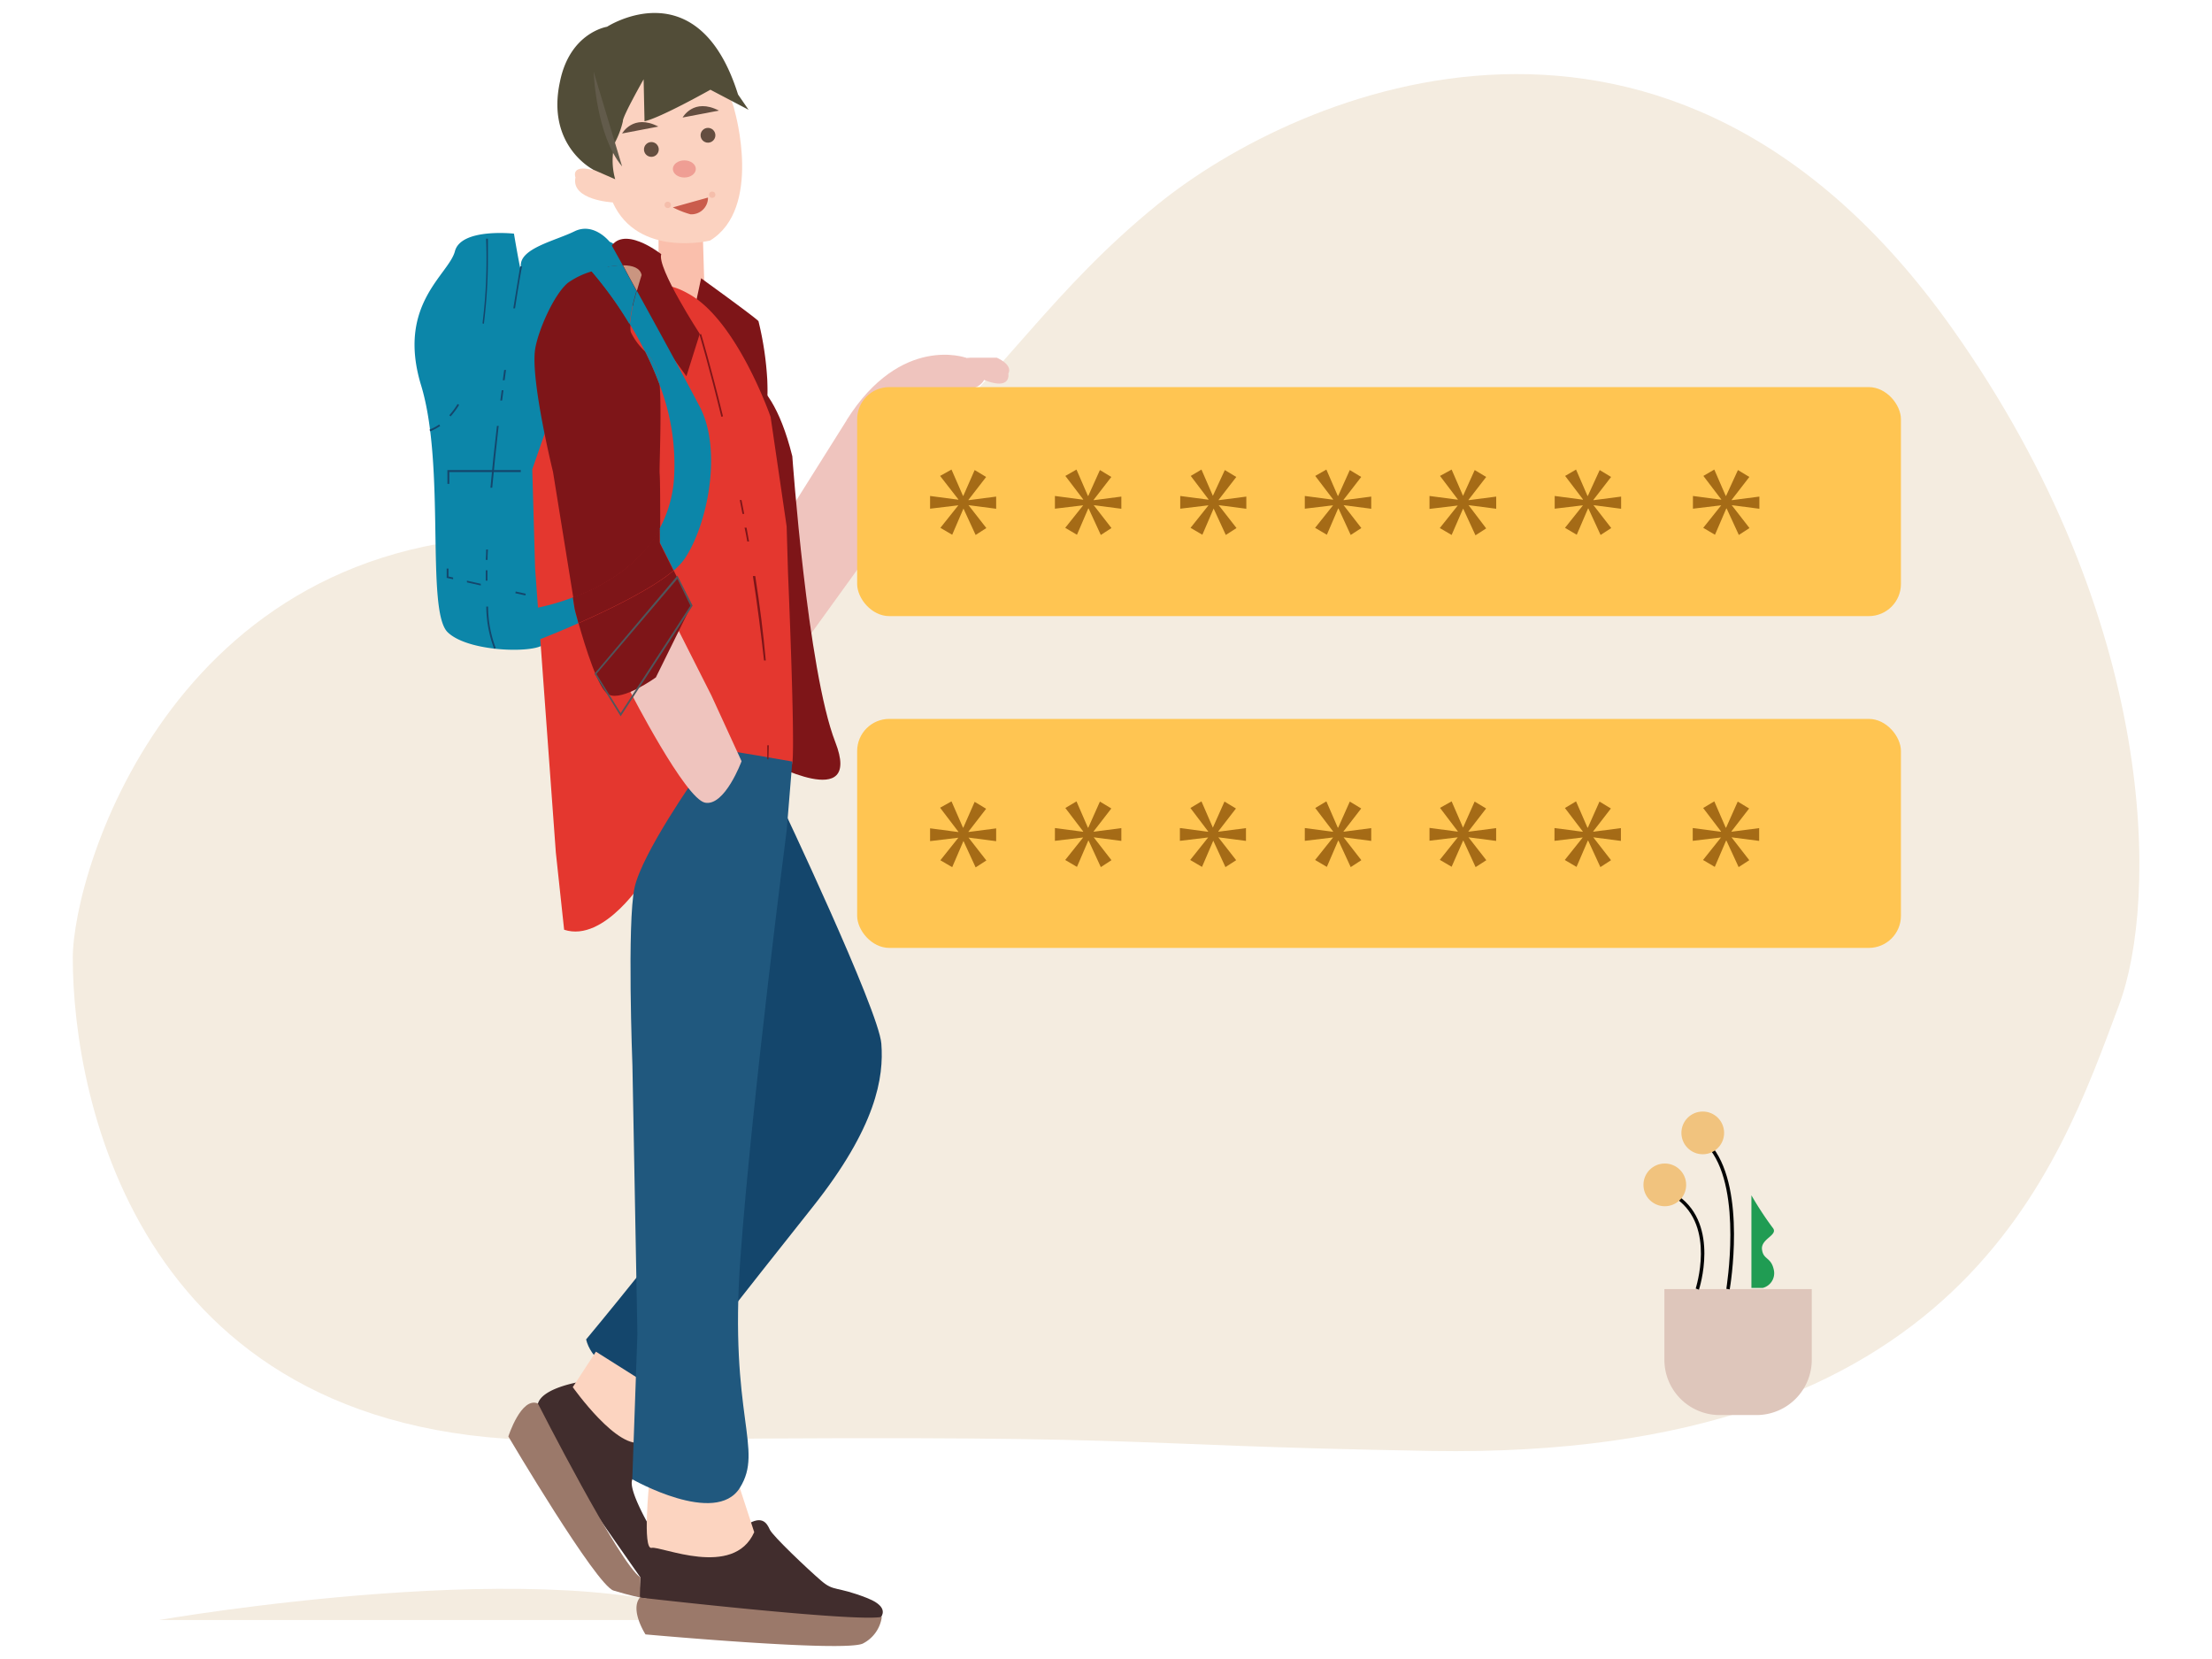 <svg id="eb3fb9ef-5155-4da1-82ff-324ea99d9ff9" data-name="f06401a2-d3e8-4001-b6e5-b31775b68964" xmlns="http://www.w3.org/2000/svg" viewBox="0 0 320 240"><title>set-new-password-icon</title><path d="M306.56,145.37c5.59-14.91,5.94-55.46-24.21-97.95C241.6-10,187.89,13,167.45,29.59c-30.16,24.44-30.16,50.19-87.6,48-54.24-2.09-69.32,48.21-69.32,61,0,20.25,9.46,70.44,70.87,69.77,90.21-1,75.41.68,125.68,1.54C283.89,211.18,297.73,168.91,306.56,145.37Z" fill="#f4ece0"/><polygon points="102.17 50.56 101.7 34.8 95.27 33.69 95.27 50.56 102.17 50.56" fill="#fabfac"/><path d="M102.54,9.64H95.23l-4.56,1-3,7.6-1.93,6.35c-3.25-.83-2.49,1.08-2.49,1.08-.69,3.3,5.39,3.61,5.39,3.61,3.65,8.07,14.08,5.52,14.08,5.52,7.59-4.64,3.59-18.64,3.59-18.64C105.61,12.75,102.54,9.64,102.54,9.64Z" fill="#fbd2c0"/><path d="M81,11.85c-2,9.27,4.84,12.7,4.84,12.7L89,25.93a9.87,9.87,0,0,1,0-5.39,12.45,12.45,0,0,0,1.11-3c-.1-.61,3-6.07,3-6.07l.13,6.07c2.28-.48,9.53-4.56,9.53-4.56l5.52,2.9-1.52-2.21C101-4.69,87.82,3.87,87.82,3.87S82.43,4.69,81,11.85Z" fill="#524d38"/><path d="M104,16c-3.66-1.9-5.25,1-5.25,1Z" fill="#644e40"/><circle cx="102.42" cy="19.57" r="1.07" fill="#644e40"/><ellipse cx="99" cy="24.44" rx="1.66" ry="1.24" fill="#ef9e94"/><path d="M102.42,28.74A2.4,2.4,0,0,1,99.88,31a13.55,13.55,0,0,1-2.54-1l5.08-1.42Z" fill="#ca5c4c"/><path d="M95.24,18.31c-3.65-1.9-5.24,1-5.24,1Z" fill="#644e40"/><circle cx="94.23" cy="21.62" r="1.07" fill="#644e40"/><path d="M90,24.08c-3.8-4.51-4.12-13.71-4.12-13.71Z" fill="#625b4b"/><circle cx="96.6" cy="29.64" r="0.46" fill="#f5beab"/><circle cx="103.03" cy="28.17" r="0.46" fill="#f5beab"/><path d="M23,234.36h81.45C81.45,224.2,23,234.36,23,234.36Z" fill="#f4ece0"/><path d="M134,61.42l-2.5,2.08L124,69.08l-1.52-8.31c7.87-12.5,17.31-9,17.31-9Z" fill="#efc4be"/><polygon points="117.38 91.6 129.66 74.6 122.48 60.8 114.62 73.31 117.38 91.6" fill="#efc4be"/><path d="M88.5,46.53C89.13,49.46,85,59.6,85,59.6A62.41,62.41,0,0,0,80.38,69c-1.91,5-2.13,19.49-2.13,19.49a20.89,20.89,0,0,1,.51,4.46c-.13,1.57-10.81,1.61-14-1.49s-.27-24-3.84-35.71,4-16,4.89-19.4,8.54-2.55,8.54-2.55,1.25,7.38,1,4.76,4.92-3.7,7.75-5.09S88.21,35,88.21,35C91.07,35.84,87.87,43.6,88.5,46.53Z" fill="#0c86a9"/><path d="M105,54.42l6,55.74s13.86,7.51,9.84-2.8S114.62,66,114.62,66C111,51.53,105,54.42,105,54.42Z" fill="#7e1518"/><path d="M101.43,40.25l-1,4.66,4.15,2.73,6.1,11.21s.48.32.32-3.85a46.25,46.25,0,0,0-1.27-8.52c-.07-.27-7.39-5.56-7.39-5.56Z" fill="#7e1518"/><path d="M113.8,76.15l-2.32-15.84s-4.89-14.12-12-17.88a10.35,10.35,0,0,0-12.19,1.41L79.05,67.07l-.27,13L82.1,90.9l9.76,11.46,8.9,9.93,2.75.16s10.79,1.64,11.14-2.28S114,82.93,114,82.93Z" fill="#e4372f"/><path d="M104,143.39s-2.8,27.49-3.71,30.18-15.5,20.2-15.5,20.2c1.29,5.38,11.39,8,11.39,8s12-15.37,21.32-27.08,10.37-18.86,10-23.71-14.61-34.85-14.61-34.85Z" fill="#14466c"/><path d="M92.57,231.12s-.24-1.4.47-5.78,2.27-3.9,4.17-3.54,3.61,3.28,4.77,3.3,2.74-2.07,5.49-4.13,3.47-.61,3.9.32,5.55,5.78,7.43,7.39,2.1.73,6.59,2.48,1.08,3.68,1.08,3.68C119.74,236,92.57,231.12,92.57,231.12Z" fill="#412d2d"/><path d="M124.85,237.75a5.09,5.09,0,0,0,2.72-3.85c-3.58.82-35-2.79-35-2.79-1.47,1.82.81,5.33.81,5.33S122.33,239.07,124.85,237.75Z" fill="#9b796a"/><path d="M93,208.58A30.68,30.68,0,0,1,91.49,214c-.88,1.74,4.12,9.62,4.12,9.62l-2.94,4.61s-8.87-12.65-10.16-14.69-5.37-8.11-4.69-10.49,6.49-3.22,6.49-3.22C83.81,205.87,93,208.58,93,208.58Z" fill="#412d2d"/><path d="M88.76,230.1c2.5.75,3.8,1,3.8,1l.09-2.9c-3-1.91-14.84-25.17-14.84-25.17-2.42-1-4.27,4.78-4.27,4.78S86.26,229.35,88.76,230.1Z" fill="#9b796a"/><path d="M94.26,223.92c-1.34.31-.34-9.45-.34-9.45l13.1.78,2.09,6.4C106.12,228.4,95.6,223.61,94.26,223.92Z" fill="#fcd4c0"/><path d="M92.77,199.68s3.76,7.38.25,8.89-10.16-7.9-10.16-7.9l3.35-5.13Z" fill="#fcd4c0"/><path d="M93.32,127l11.48-21.37L95.14,92.08,80.83,56.84,77,67.9l.41,14.3,3,41.12,1.2,11.18C87.48,136.43,93.32,127,93.32,127Z" fill="#e4372f"/><path d="M107.11,182c-1.67,23,3.43,27.63-.08,33.24S91.47,214,91.47,214l.74-21-.72-38.85s-.8-20.72.31-25.75,8.93-16.11,8.93-16.11,1.52-4,2.75-3.94,11.14,1.82,11.14,1.82l-.81,9.91S108.78,159,107.11,182Z" fill="#20587e"/><path d="M101.23,48.3,99.3,54.43l-6.81-9.36s-6.13-4.94-4.36-8.91,7.53.61,7.53.61C95,38.71,101.23,48.3,101.23,48.3Z" fill="#7e1518"/><path d="M91.21,100.12s7.93,15.45,10.79,16,5.28-6,5.28-6l-4.37-9.52-4.72-9.34Z" fill="#efc4be"/><path d="M111,109.82c0-.6,0-1.29,0-2h.22c0,.71-.06,1.4-.06,2.05Zm-2-26.48h.26c.67,4.29,1.18,8.4,1.52,12.21h-.25C110.1,91.74,109.59,87.63,108.92,83.34Zm-1.21-7H108l.36,2h-.25C108,77.62,107.84,77,107.71,76.3Zm-.77-4,.25,0,.39,2h-.25Zm-2.68-12.1c-1.73-7.12-3.15-11.85-3.15-11.85l.24-.07s1.43,4.78,3.16,11.91l-.25.06Z" fill="#7e1518"/><path d="M87.73,83.47a6.33,6.33,0,0,1,2.76-4.4,6.9,6.9,0,0,1,5-.62l-.07.25a6.75,6.75,0,0,0-4.83.59A6.09,6.09,0,0,0,88,83.53Z" fill="#50565c"/><path d="M74.26,44.61c.59-3.69,1-6.07,1-6.07h.25c0,.06-.45,2.38-1,6.06Z" fill="#14466c"/><path d="M72.38,57.94c.07-.48.13-1,.2-1.48h.25c-.06.48-.13,1-.19,1.48ZM72.74,55c.07-.48.14-1,.2-1.48h.26c-.07.49-.14,1-.2,1.49Z" fill="#14466c"/><path d="M70.27,84v-1.5h.25V84Zm0-3q.06-.73.06-1.5h.26q-.06.77-.06,1.5Zm.68-10.45c.25-2.76.57-5.77.94-8.94h.25c-.37,3.17-.68,6.18-.93,8.94Z" fill="#14466c"/><path d="M70.35,87.75h.26a17.1,17.1,0,0,0,1.11,6l-.23.11A17.46,17.46,0,0,1,70.35,87.75Z" fill="#14466c"/><path d="M74.55,85.82l.06-.25,1.45.32-.06.25Zm-7-1.57V84l2,.45v.25Zm-2.93-.65V82.25h.26V83.4l.67.15v.25Zm.1-15.6H75.34v.29H65V70h-.27Z" fill="#14466c"/><path d="M62.14,62.15a6.62,6.62,0,0,0,1.39-.74l.15.21a7.19,7.19,0,0,1-1.45.77ZM65,60.07a11.21,11.21,0,0,0,1.2-1.63l.22.14a11.68,11.68,0,0,1-1.23,1.66ZM69.8,46.78a74.41,74.41,0,0,0,.58-9.44c0-1.71-.06-2.81-.06-2.81h.26v2.83A75,75,0,0,1,70,46.84Z" fill="#14466c"/><path d="M91.25,48.05a9.21,9.21,0,0,0,2.09,2.82c-.7-1.4-1.45-2.72-2.19-3.94A3.24,3.24,0,0,0,91.25,48.05Z" fill="none"/><path d="M95.36,68.62c0,.81.08,5.21.08,7.89a17.57,17.57,0,0,0,2.07-7,32.1,32.1,0,0,0-2.09-13.85C95.72,59.82,95.34,67.61,95.36,68.62Z" fill="none"/><path d="M91.22,47a58.52,58.52,0,0,0-5.62-7.74,11.58,11.58,0,0,0-3.45,1.66c-2.05,1.71-4.31,6.94-4.73,9.57C76.71,54.9,80,68.26,80,68.26l2.94,18.21c4.33-1.66,9.66-4.64,12.57-10,0-2.68,0-7-.08-7.89s.31-8.76,0-12.92a49.49,49.49,0,0,0-2.08-4.79,9.33,9.33,0,0,1-2.09-2.82A2.86,2.86,0,0,1,91.22,47Z" fill="#7e1518"/><path d="M97.46,82.54c-3.08,2.62-9.06,5.54-13.76,7.62.93,3.32,2.87,9.62,4.35,10.32,2,1,6.83-2.48,6.83-2.48L100,87.62Z" fill="#7e1518"/><path d="M90.13,38.38c.54,1.07,1.24,2.33,2,3.71.37-1.3.69-2.3.69-2.3C92.62,38.77,91.52,38.38,90.13,38.38Z" fill="#ca9580"/><path d="M90.09,38.37C88.94,36.3,88.21,35,88.21,35l-3.4,3.4.73.83A16,16,0,0,1,90.09,38.37Z" fill="#0c86a9"/><path d="M95.47,78.52l2,4A9.15,9.15,0,0,0,99,80.9c3.32-4.85,5.56-15.7,2.23-22.06-1.93-3.7-6-11.17-9.1-16.78a25.85,25.85,0,0,0-1,4.84c.74,1.22,1.48,2.54,2.19,3.94a8.49,8.49,0,0,1,1.72,2.55,9.35,9.35,0,0,1,.36,2.23,32.1,32.1,0,0,1,2.09,13.85,17.78,17.78,0,0,1-2.07,7C95.45,77.7,95.47,78.52,95.47,78.52Z" fill="#0c86a9"/><path d="M77,92.91s3-1.12,6.69-2.76c-.35-1.23-.55-2.06-.55-2.06l-.27-1.66a33.8,33.8,0,0,1-6.79,1.79Z" fill="#0c86a9"/><path d="M91.08,46.92a25.85,25.85,0,0,1,1-4.84l-2-3.71a15.23,15.23,0,0,0-4.54.82A57,57,0,0,1,91.08,46.92Z" fill="#0c86a9"/><path d="M93.34,50.86a49.49,49.49,0,0,1,2.08,4.79,9.44,9.44,0,0,0-.36-2.23A8.73,8.73,0,0,0,93.34,50.86Z" fill="#0c86a9"/><path d="M83.13,88.09s.2.83.55,2.06c4.7-2.09,10.68-5,13.76-7.62l-2-4v-2.1c-2.91,5.39-8.24,8.38-12.57,10Z" fill="#7e1518"/><path d="M86,97.47l12-14.2,2.2,4.35L89.9,103.45l-.11.17Zm12-13.74L86.28,97.5l3.51,5.65L99.88,87.62Z" fill="#50565c"/><path d="M144.2,51.75h-3.85l-4.84.33-5.19,1.42a3.82,3.82,0,0,0,2.19,2.57c2,1.1,5,0,5,0,4,1,4.85-1.11,4.85-1.11,4,1.59,3.51-.91,3.51-.91C146.56,52.72,144.2,51.75,144.2,51.75Z" fill="#efc4be"/><line x1="96.49" y1="214.62" x2="102" y2="116.13" fill="none"/><rect x="124" y="56" width="151" height="33.13" rx="4.65" transform="translate(399 145.13) rotate(-180)" fill="#ffc552"/><path d="M228,67.93l1.65,3.8h.06L231.42,68l1.65,1-2.55,3.3v.06l4-.52V73.6l-4-.52v0l2.57,3.31-1.54,1-1.76-3.82h-.06l-1.63,3.79-1.7-1,2.6-3.26v0l-4.09.49V71.75l4.09.54v-.05l-2.58-3.39Z" fill="#a56b16"/><path d="M210,67.93l1.65,3.8h0L213.34,68l1.66,1-2.55,3.3v.06l4-.52V73.6l-4-.52v0L215,76.44l-1.55,1-1.76-3.82h-.05L210,77.39l-1.71-1,2.6-3.26v0l-4.09.49V71.75l4.09.54v-.05l-2.57-3.39Z" fill="#a56b16"/><path d="M191.88,67.93l1.65,3.8h.06L195.27,68l1.65,1-2.55,3.3v.06l4-.52V73.6l-4-.52v0l2.57,3.31-1.54,1-1.76-3.82h-.06l-1.63,3.79-1.7-1,2.6-3.26v0l-4.09.49V71.75l4.09.54v-.05l-2.58-3.39Z" fill="#a56b16"/><path d="M173.81,67.93l1.65,3.8h0L177.19,68l1.66,1-2.55,3.3v.06l4-.52V73.6l-4-.52v0l2.58,3.31-1.55,1-1.76-3.82h0l-1.63,3.79-1.71-1,2.6-3.26v0l-4.09.49V71.75l4.09.54v-.05l-2.57-3.39Z" fill="#a56b16"/><path d="M155.73,67.93l1.65,3.8h.06L159.12,68l1.65,1-2.55,3.3v.06l4-.52V73.6l-4-.52v0l2.57,3.31-1.54,1-1.76-3.82h-.06l-1.63,3.79-1.7-1,2.6-3.26v0l-4.09.49V71.75l4.09.54v-.05l-2.58-3.39Z" fill="#a56b16"/><path d="M137.65,67.93l1.66,3.8h.05L141,68l1.66,1-2.55,3.3v.06l4-.52V73.6l-4-.52v0l2.58,3.31-1.55,1-1.76-3.82h0l-1.63,3.79-1.71-1,2.6-3.26v0l-4.09.49V71.75l4.09.54v-.05L136,68.85Z" fill="#a56b16"/><path d="M248,67.93l1.65,3.8h.06L251.42,68l1.65,1-2.55,3.3v.06l4-.52V73.6l-4-.52v0l2.57,3.31-1.54,1-1.76-3.82h-.06l-1.63,3.79-1.7-1,2.6-3.26v0l-4.09.49V71.75l4.09.54v-.05l-2.58-3.39Z" fill="#a56b16"/><rect x="124" y="104" width="151" height="33.13" rx="4.65" transform="translate(399 241.13) rotate(-180)" fill="#ffc552"/><path d="M228,115.93l1.65,3.8h.06l1.68-3.77,1.65,1-2.55,3.3v.06l4-.52v1.85l-4-.52v0l2.57,3.31-1.54,1-1.76-3.82h-.06l-1.63,3.79-1.7-1,2.6-3.26v0l-4.09.49v-1.85l4.09.54v-.05l-2.58-3.39Z" fill="#a56b16"/><path d="M210,115.93l1.65,3.8h0l1.68-3.77,1.66,1-2.55,3.3v.06l4-.52v1.85l-4-.52v0l2.58,3.31-1.55,1-1.76-3.82h-.05L210,125.39l-1.71-1,2.6-3.26v0l-4.09.49v-1.85l4.09.54v-.05l-2.57-3.39Z" fill="#a56b16"/><path d="M191.88,115.93l1.65,3.8h.06l1.68-3.77,1.65,1-2.55,3.3v.06l4-.52v1.85l-4-.52v0l2.57,3.31-1.54,1-1.76-3.82h-.06l-1.63,3.79-1.7-1,2.6-3.26v0l-4.09.49v-1.85l4.09.54v-.05l-2.58-3.39Z" fill="#a56b16"/><path d="M173.81,115.93l1.65,3.8h0l1.68-3.77,1.66,1-2.55,3.3v.06l4-.52v1.85l-4-.52v0l2.58,3.31-1.55,1-1.76-3.82h0l-1.63,3.79-1.71-1,2.6-3.26v0l-4.09.49v-1.85l4.09.54v-.05l-2.57-3.39Z" fill="#a56b16"/><path d="M155.73,115.93l1.65,3.8h.06l1.68-3.77,1.65,1-2.55,3.3v.06l4-.52v1.85l-4-.52v0l2.57,3.31-1.54,1-1.76-3.82h-.06l-1.63,3.79-1.7-1,2.6-3.26v0l-4.09.49v-1.85l4.09.54v-.05l-2.58-3.39Z" fill="#a56b16"/><path d="M137.65,115.93l1.66,3.8h.05L141,116l1.66,1-2.55,3.3v.06l4-.52v1.85l-4-.52v0l2.58,3.31-1.55,1-1.76-3.82h0l-1.63,3.79-1.71-1,2.6-3.26v0l-4.09.49v-1.85l4.09.54v-.05L136,116.85Z" fill="#a56b16"/><path d="M248,115.93l1.65,3.8h.06l1.68-3.77,1.65,1-2.55,3.3v.06l4-.52v1.85l-4-.52v0l2.57,3.31-1.54,1-1.76-3.82h-.06l-1.63,3.79-1.7-1,2.6-3.26v0l-4.09.49v-1.85l4.09.54v-.05l-2.58-3.39Z" fill="#a56b16"/><path d="M262.1,186.49v10.22a8,8,0,0,1-8,8h-5.32a8,8,0,0,1-8-8V186.49" fill="#dec6bb"/><path d="M245.78,186.57l-.47-.16c0-.09,2.93-8.93-2.79-13l.29-.4C248.83,177.28,245.81,186.48,245.78,186.57Z" fill="#040505"/><path d="M250.23,186.53l-.49-.08c0-.14,2.33-14-2.32-20.11l.4-.3C252.59,172.35,250.33,186,250.23,186.53Z" fill="#040505"/><circle cx="246.33" cy="163.89" r="3.09" fill="#f1c37e"/><circle cx="240.84" cy="171.41" r="3.09" fill="#f1c37e"/><path d="M253.38,186.32H255a2.2,2.2,0,0,0,1.63-2.52c-.38-2-1.55-1.49-1.73-3.06s2.47-2.07,1.53-3.15a48.15,48.15,0,0,1-3.06-4.67v13.39Z" fill="#209c53"/></svg>
